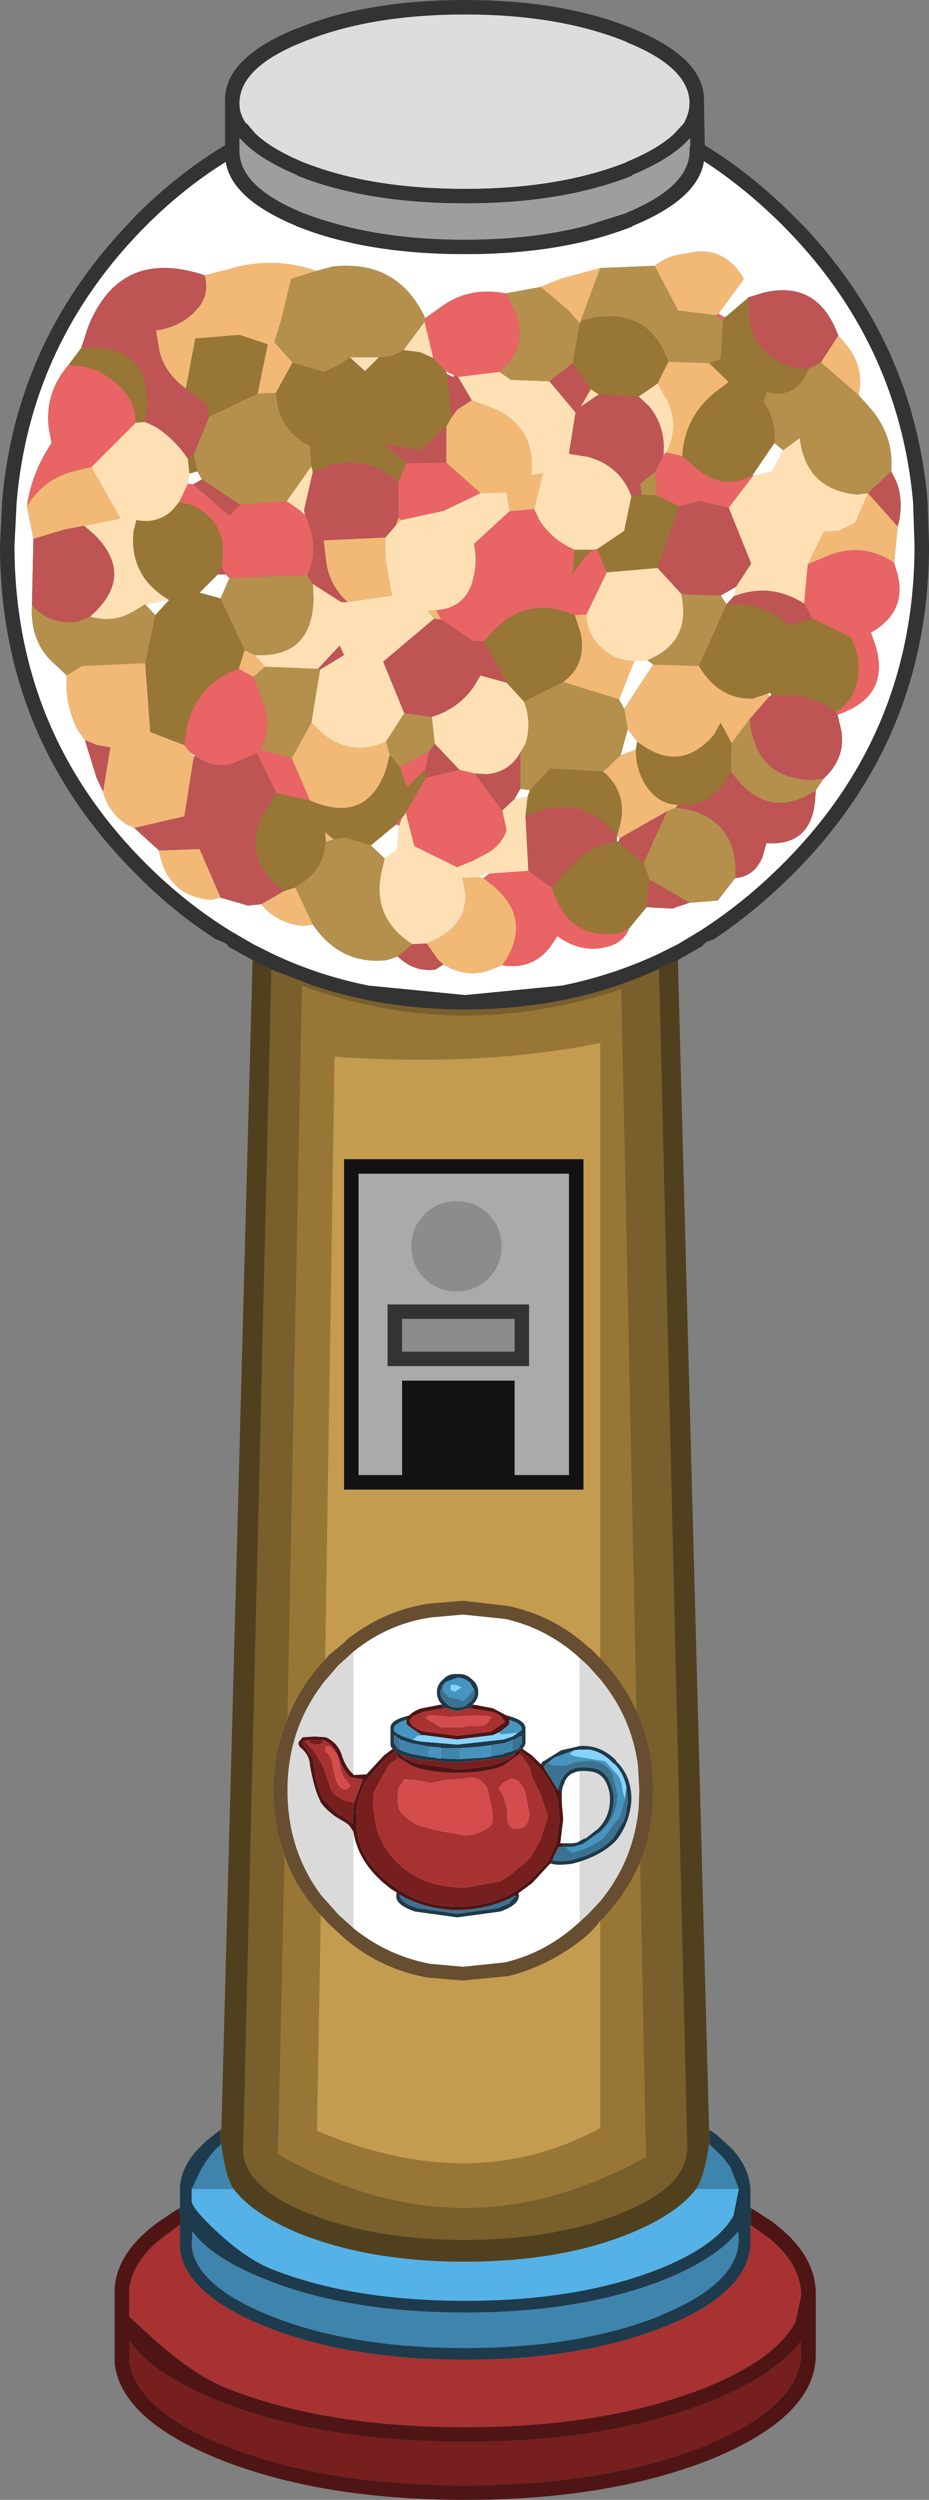 <?xml version="1.0" encoding="UTF-8" standalone="no"?>
<svg xmlns:ffdec="https://www.free-decompiler.com/flash" xmlns:xlink="http://www.w3.org/1999/xlink" ffdec:objectType="shape" height="172.1px" width="64.0px" xmlns="http://www.w3.org/2000/svg">
  <rect width="100%" height="100%" fill="#808080" stroke="none"/>
  <g transform="matrix(1.0, 0.0, 0.0, 1.0, 0.0, 172.1)">
    <path d="M43.15 -169.2 L43.2 -169.2 Q38.55 -171.1 32.05 -171.1 25.45 -171.1 20.85 -169.2 16.6 -167.5 16.5 -165.1 L16.5 -164.95 Q16.5 -164.25 16.95 -163.6 L17.0 -163.6 17.6 -162.9 Q18.7 -161.85 20.85 -160.95 25.45 -159.1 32.05 -159.1 38.55 -159.1 43.2 -160.95 L43.15 -160.95 Q45.35 -161.85 46.45 -162.9 L47.1 -163.6 Q47.5 -164.3 47.5 -165.05 L47.5 -165.1 Q47.4 -167.5 43.15 -169.2 M47.55 -162.6 L47.15 -162.2 Q45.95 -161.05 43.55 -160.05 L43.55 -160.0 Q38.75 -158.1 32.05 -158.1 25.25 -158.1 20.5 -160.0 L20.45 -160.05 Q18.1 -161.05 16.95 -162.15 L16.9 -162.2 16.5 -162.6 16.5 -161.85 16.5 -161.6 Q16.6 -159.2 20.85 -157.45 22.15 -156.95 23.7 -156.55 27.35 -155.6 32.05 -155.6 36.65 -155.6 40.35 -156.55 L43.2 -157.45 43.15 -157.45 Q47.4 -159.2 47.5 -161.6 L47.5 -161.85 47.5 -161.9 47.55 -162.05 47.55 -162.6 M17.4 -106.0 L15.7 -106.95 Q15.8 -107.1 14.85 -107.45 11.9 -109.35 9.35 -111.95 0.0 -121.3 0.0 -134.55 L0.15 -137.65 Q1.1 -148.5 8.7 -156.55 L9.35 -157.25 Q12.25 -160.15 15.5 -162.1 L15.5 -165.1 Q15.4 -168.1 20.45 -170.15 L20.5 -170.15 Q25.25 -172.1 32.05 -172.1 38.75 -172.1 43.55 -170.15 48.6 -168.1 48.5 -165.1 L48.55 -162.1 Q51.75 -160.15 54.65 -157.25 L55.35 -156.55 Q62.95 -148.5 63.9 -137.65 L63.9 -137.6 64.0 -134.55 Q64.0 -121.3 54.65 -111.95 52.05 -109.35 49.2 -107.45 L48.65 -107.25 48.35 -106.95 46.7 -106.0 45.4 -105.4 Q44.0 -104.75 42.55 -104.25 37.65 -102.6 32.05 -102.6 26.45 -102.6 21.55 -104.25 L18.7 -105.35 17.4 -106.0 M43.6 -156.55 L43.55 -156.5 Q38.75 -154.6 32.05 -154.6 25.25 -154.6 20.5 -156.5 L20.45 -156.5 20.4 -156.55 Q15.95 -158.4 15.55 -160.95 12.65 -159.15 10.05 -156.55 2.1 -148.55 1.15 -137.55 L1.0 -134.55 Q1.0 -121.7 10.05 -112.65 12.75 -109.95 15.9 -108.0 L17.45 -107.1 Q18.05 -106.8 18.75 -106.45 21.9 -104.95 25.4 -104.25 L32.05 -103.6 38.7 -104.25 Q42.2 -104.95 45.4 -106.45 L46.7 -107.1 48.2 -108.0 Q51.25 -109.95 53.95 -112.65 63.0 -121.7 63.0 -134.55 L62.9 -137.55 Q61.9 -148.55 53.95 -156.55 51.35 -159.15 48.5 -161.0 48.1 -158.4 43.6 -156.55 M27.7 -81.3 L27.7 -79.05 35.45 -79.05 35.45 -81.3 27.7 -81.3 M26.7 -78.05 L26.7 -82.3 36.45 -82.3 36.45 -78.05 26.7 -78.05" fill="#333333" fill-rule="evenodd" stroke="none"/>
    <path d="M43.15 -169.2 Q47.4 -167.5 47.5 -165.1 L47.5 -165.05 Q47.5 -164.3 47.1 -163.6 L46.45 -162.9 Q45.35 -161.85 43.15 -160.95 L43.2 -160.95 Q38.55 -159.1 32.05 -159.1 25.45 -159.1 20.85 -160.95 18.7 -161.85 17.6 -162.9 L17.0 -163.6 16.95 -163.6 Q16.5 -164.25 16.5 -164.95 L16.5 -165.1 Q16.6 -167.5 20.85 -169.2 25.45 -171.1 32.05 -171.1 38.55 -171.1 43.2 -169.2 L43.15 -169.2" fill="#dddddd" fill-rule="evenodd" stroke="none"/>
    <path d="M47.55 -162.6 L47.55 -162.05 47.5 -161.9 47.5 -161.85 47.5 -161.6 Q47.4 -159.2 43.15 -157.45 L43.2 -157.45 40.35 -156.55 Q36.65 -155.6 32.05 -155.6 27.35 -155.6 23.7 -156.55 22.15 -156.95 20.85 -157.45 16.6 -159.2 16.5 -161.6 L16.5 -161.85 16.5 -162.6 16.9 -162.2 16.95 -162.15 Q18.1 -161.05 20.45 -160.05 L20.5 -160.0 Q25.25 -158.1 32.05 -158.1 38.75 -158.1 43.55 -160.0 L43.55 -160.05 Q45.95 -161.05 47.15 -162.2 L47.55 -162.6" fill="#9e9e9e" fill-rule="evenodd" stroke="none"/>
    <path d="M43.6 -156.55 Q48.1 -158.4 48.5 -161.0 51.35 -159.15 53.95 -156.55 61.9 -148.55 62.9 -137.55 L63.0 -134.55 Q63.0 -121.7 53.95 -112.65 51.25 -109.95 48.2 -108.0 L46.7 -107.1 45.4 -106.45 Q42.2 -104.95 38.7 -104.25 L32.05 -103.6 25.4 -104.25 Q21.9 -104.95 18.75 -106.45 18.05 -106.8 17.45 -107.1 L15.9 -108.0 Q12.75 -109.95 10.05 -112.65 1.0 -121.7 1.0 -134.55 L1.15 -137.55 Q2.1 -148.55 10.05 -156.55 12.65 -159.15 15.55 -160.95 15.95 -158.4 20.4 -156.55 L20.45 -156.5 20.5 -156.5 Q25.25 -154.6 32.05 -154.6 38.75 -154.6 43.55 -156.5 L43.6 -156.55 M45.1 -153.8 L41.35 -153.65 38.6 -152.9 37.25 -152.35 34.85 -151.9 Q32.3 -152.4 30.35 -150.95 L29.3 -150.2 Q27.4 -154.25 22.9 -153.75 L21.8 -153.45 Q18.75 -154.5 15.7 -153.55 L14.1 -153.15 Q8.25 -155.1 6.05 -149.55 L5.6 -148.15 4.7 -146.95 Q3.1 -145.1 3.35 -142.7 L3.55 -141.6 Q2.2 -139.6 1.85 -137.25 L2.3 -135.0 2.2 -130.45 Q2.05 -127.85 3.8 -126.35 L4.6 -125.6 Q4.45 -123.6 5.35 -121.85 L5.85 -121.15 6.65 -118.55 7.1 -117.6 Q7.45 -116.2 8.7 -115.35 L9.25 -115.1 10.95 -113.55 Q11.5 -110.4 14.55 -110.15 L15.2 -110.3 17.1 -109.75 17.5 -109.8 18.0 -109.85 Q18.35 -109.4 18.8 -109.1 19.65 -108.5 20.85 -108.35 L21.55 -108.45 Q23.45 -105.65 26.65 -106.0 L27.4 -106.25 Q28.55 -105.15 30.0 -105.35 L30.55 -105.7 Q32.2 -104.7 33.85 -105.35 L34.6 -105.65 Q36.65 -105.3 37.9 -106.9 L38.4 -107.65 Q40.2 -106.35 42.1 -107.0 43.05 -107.35 43.35 -108.2 L44.55 -109.65 45.3 -109.6 46.35 -109.55 46.6 -109.65 47.5 -109.95 49.45 -110.1 50.65 -111.65 Q52.0 -111.75 52.55 -113.15 L52.8 -114.05 Q55.85 -113.85 56.15 -116.95 L56.2 -117.7 56.75 -118.5 Q58.3 -119.95 57.95 -121.85 L57.7 -122.9 Q61.4 -124.15 60.3 -127.7 L60.0 -128.55 Q62.55 -130.0 61.8 -132.7 L61.6 -133.35 61.85 -135.85 Q62.3 -137.55 61.75 -138.95 L61.4 -139.65 Q61.6 -142.05 60.0 -143.95 L59.15 -144.9 Q59.55 -146.75 58.4 -148.25 L57.75 -149.0 Q56.35 -152.85 52.6 -151.95 L51.6 -151.65 49.95 -150.25 49.5 -150.5 51.25 -152.9 Q49.85 -155.3 47.3 -154.65 46.05 -154.55 45.1 -153.8 M46.9 -150.7 L46.7 -150.75 46.65 -150.85 46.9 -150.7 M31.3 -146.25 L31.2 -146.15 30.8 -146.35 30.7 -146.55 31.3 -146.25 M30.7 -137.0 L30.65 -136.95 30.65 -137.0 30.7 -137.0 M20.95 -137.0 L21.0 -136.65 20.75 -136.9 20.95 -137.0 M35.85 -117.8 L36.5 -117.7 36.35 -117.25 35.45 -117.1 35.85 -117.8 M41.55 -119.0 L41.7 -119.1 41.6 -118.95 41.55 -119.0 M42.75 -120.1 L43.25 -121.9 43.9 -121.05 43.8 -120.5 42.75 -120.1 M43.0 -123.3 L42.65 -123.95 43.7 -126.6 44.6 -126.65 45.0 -126.35 43.0 -123.3 M10.0 -130.5 L11.65 -130.8 10.7 -129.75 10.0 -130.5 M12.95 -138.8 L13.05 -139.5 13.6 -139.65 13.9 -139.1 13.3 -138.75 12.95 -138.8 M15.0 -132.55 L15.55 -132.55 15.8 -132.3 15.2 -130.9 13.75 -131.3 15.0 -132.55 M13.05 -120.35 L13.45 -120.05 13.35 -120.0 13.05 -120.35 M25.55 -113.9 L27.3 -115.35 27.5 -115.25 27.35 -113.6 26.5 -113.0 25.55 -113.9 M33.05 -111.7 L33.55 -112.1 33.7 -111.95 33.3 -111.65 33.05 -111.7 M42.5 -114.2 L42.5 -114.5 42.7 -114.4 42.6 -114.15 42.5 -114.2 M53.35 -141.6 L53.95 -141.1 53.2 -139.65 51.95 -139.35 51.85 -139.35 51.85 -139.4 53.35 -141.6 M50.7 -131.7 L50.55 -131.05 50.05 -130.5 49.65 -131.1 50.7 -131.7 M53.0 -124.15 L52.9 -124.35 53.05 -124.4 53.15 -124.25 53.0 -124.15 M39.95 -39.8 Q37.7 -37.7 34.8 -37.0 L31.9 -36.7 29.65 -36.9 Q26.7 -37.45 24.35 -39.35 L24.35 -58.4 Q26.7 -60.3 29.65 -60.75 L31.9 -60.95 34.8 -60.65 Q37.7 -60.0 39.95 -57.95 L39.95 -39.8" fill="#ffffff" fill-rule="evenodd" stroke="none"/>
    <path d="M33.65 -88.5 Q32.75 -89.4 31.45 -89.4 30.15 -89.4 29.25 -88.5 28.35 -87.6 28.35 -86.3 28.35 -85.0 29.25 -84.1 30.15 -83.2 31.45 -83.2 32.75 -83.2 33.65 -84.1 34.55 -85.0 34.55 -86.3 34.55 -87.6 33.65 -88.5 M26.7 -78.05 L36.45 -78.05 36.45 -82.3 26.7 -82.3 26.7 -78.05 M27.7 -77.05 L27.7 -70.55 24.7 -70.55 24.7 -91.3 39.2 -91.3 39.2 -70.55 35.45 -70.55 35.45 -77.05 27.7 -77.05" fill="#aaaaaa" fill-rule="evenodd" stroke="none"/>
    <path d="M33.65 -88.5 Q34.55 -87.6 34.55 -86.3 34.55 -85.0 33.65 -84.1 32.75 -83.2 31.45 -83.2 30.15 -83.2 29.25 -84.1 28.35 -85.0 28.35 -86.3 28.35 -87.6 29.25 -88.5 30.15 -89.4 31.45 -89.4 32.75 -89.4 33.65 -88.5 M27.7 -81.3 L35.45 -81.3 35.45 -79.05 27.7 -79.05 27.7 -81.3" fill="#8c8c8c" fill-rule="evenodd" stroke="none"/>
    <path d="M39.95 -57.95 L40.5 -57.45 41.35 -56.5 Q43.5 -53.9 43.95 -50.6 L44.05 -48.85 44.0 -47.6 Q43.65 -44.0 41.35 -41.2 L40.5 -40.3 39.95 -39.8 39.95 -57.95 M24.35 -39.35 L23.3 -40.3 22.1 -41.65 Q19.8 -44.75 19.8 -48.85 19.8 -53.1 22.35 -56.35 L23.3 -57.45 24.35 -58.4 24.35 -39.35" fill="#dadada" fill-rule="evenodd" stroke="none"/>
    <path d="M40.2 -92.3 L40.2 -69.55 23.7 -69.55 23.7 -92.3 40.2 -92.3 M27.7 -77.05 L35.45 -77.05 35.45 -70.55 39.2 -70.55 39.2 -91.3 24.7 -91.3 24.7 -70.55 27.7 -70.55 27.7 -77.05" fill="#121212" fill-rule="evenodd" stroke="none"/>
    <path d="M24.1 -147.5 L26.1 -147.5 25.15 -146.55 24.1 -147.5 M27.8 -148.0 L29.25 -149.95 29.85 -147.45 28.95 -147.85 27.8 -148.0 M37.85 -145.85 L39.65 -143.7 39.2 -140.9 39.2 -140.85 39.25 -140.85 40.5 -140.65 Q42.7 -140.05 43.5 -137.95 L43.0 -135.55 41.15 -134.3 40.85 -134.25 39.6 -134.25 Q38.05 -134.9 37.15 -136.3 L36.8 -137.05 37.4 -139.5 36.6 -139.4 Q36.95 -142.55 34.2 -143.9 L32.5 -144.55 31.55 -146.15 34.4 -146.5 35.2 -145.95 37.85 -145.85 M33.1 -138.15 L34.9 -138.2 35.1 -136.9 32.65 -134.65 Q32.95 -133.35 32.5 -131.9 31.9 -130.2 30.05 -130.1 L29.45 -130.05 29.9 -129.5 26.4 -126.55 27.85 -123.0 26.6 -121.05 Q24.35 -120.0 22.35 -121.5 L21.45 -122.35 22.05 -126.0 23.7 -127.0 23.4 -127.65 21.9 -126.05 18.25 -126.2 17.55 -127.0 Q21.55 -126.8 21.6 -130.95 L21.55 -131.9 23.5 -130.65 23.95 -130.65 27.0 -131.1 26.6 -133.35 Q26.5 -134.25 26.55 -135.1 L27.25 -135.9 27.65 -136.3 30.65 -136.95 30.7 -137.0 33.1 -138.15 M21.55 -139.6 L20.95 -137.0 20.75 -136.9 19.75 -137.6 21.45 -140.0 21.55 -139.6 M29.75 -122.75 Q31.7 -123.35 32.75 -125.0 L33.1 -125.6 34.9 -125.1 36.1 -123.8 Q36.65 -122.35 36.2 -120.9 L35.85 -120.3 Q35.1 -118.95 33.55 -118.8 L32.7 -118.85 31.65 -119.1 29.95 -120.9 29.75 -122.75 M40.4 -129.8 L41.8 -132.7 45.3 -133.0 46.95 -131.2 47.05 -130.45 Q47.3 -127.75 44.6 -126.65 L43.7 -126.6 Q42.35 -126.6 41.4 -127.55 40.4 -128.5 40.4 -129.8 M12.95 -140.5 L13.05 -139.5 12.95 -138.8 12.35 -137.55 11.9 -137.0 Q10.85 -136.0 9.4 -136.3 L9.2 -135.5 Q8.9 -132.4 11.65 -130.8 L10.0 -130.5 9.35 -130.1 Q7.85 -129.15 6.2 -129.65 9.35 -132.4 6.55 -135.25 L5.8 -135.9 8.3 -136.4 6.3 -139.95 9.35 -143.0 10.0 -143.05 10.75 -142.7 Q12.1 -141.8 12.95 -140.5 M27.65 -115.7 L27.95 -116.15 28.55 -113.85 Q30.05 -113.1 31.5 -112.4 L32.6 -112.85 33.35 -113.25 Q34.5 -113.8 34.9 -114.95 L34.6 -116.3 35.45 -117.1 36.35 -117.25 36.2 -115.95 36.4 -112.15 33.7 -111.95 33.55 -112.1 33.05 -111.7 31.85 -111.65 Q32.7 -108.8 30.05 -107.45 L29.4 -107.15 28.4 -107.1 Q25.55 -108.95 26.3 -112.15 L26.5 -113.0 27.35 -113.6 27.5 -115.25 27.65 -115.7 M38.0 -111.0 L38.05 -110.95 38.05 -110.9 38.0 -111.0 M53.95 -141.1 L55.1 -141.95 Q55.5 -138.4 59.05 -138.05 L59.8 -138.15 58.9 -136.1 57.75 -135.55 56.75 -135.5 55.65 -133.25 55.4 -130.55 Q55.0 -130.8 54.55 -131.0 52.65 -131.85 50.55 -131.05 L50.7 -131.7 51.75 -133.3 50.2 -137.15 51.85 -139.3 51.95 -139.35 53.2 -139.65 53.95 -141.1 M45.9 -140.95 L45.7 -140.75 Q45.9 -142.7 44.7 -144.15 L44.0 -144.8 45.3 -145.7 45.85 -144.75 Q46.9 -142.85 45.9 -140.95 M41.25 -144.95 L40.0 -144.1 40.7 -145.3 41.25 -144.95 M55.95 -129.5 L55.95 -129.55 56.0 -129.5 55.95 -129.5" fill="#ffe0b5" fill-rule="evenodd" stroke="none"/>
    <path d="M40.0 -150.0 L40.95 -150.25 Q44.75 -150.85 46.05 -147.2 L45.3 -145.7 44.0 -144.8 41.25 -144.95 40.7 -145.3 39.45 -147.1 39.95 -149.85 40.0 -150.0 M48.85 -147.1 L49.65 -147.4 49.8 -150.05 49.95 -150.25 51.6 -151.65 Q51.25 -147.8 54.8 -146.75 L55.7 -146.7 Q55.05 -144.9 53.3 -145.0 L52.85 -145.15 52.6 -144.45 Q53.5 -143.15 53.35 -141.6 L51.85 -139.4 Q49.75 -138.25 47.95 -139.9 L47.0 -140.7 Q47.15 -143.35 49.2 -145.05 L50.2 -145.8 48.85 -147.1 M44.55 -109.65 L43.35 -108.2 42.65 -107.85 Q39.15 -107.35 38.05 -110.9 L38.05 -110.95 38.75 -111.9 40.15 -113.25 Q41.2 -113.95 42.5 -114.2 L42.6 -114.15 44.35 -112.7 44.75 -111.55 44.55 -109.65 M4.7 -146.95 L5.6 -148.15 Q10.25 -148.55 10.15 -144.1 L10.0 -143.05 9.35 -143.0 Q9.35 -144.6 7.95 -145.75 6.6 -146.95 4.7 -146.95 M12.8 -145.35 L13.45 -148.8 16.5 -149.05 18.45 -148.4 17.75 -145.0 14.4 -143.4 14.2 -144.3 12.8 -145.35 M19.0 -145.05 L20.15 -147.15 22.3 -146.5 23.4 -147.0 24.1 -147.5 25.15 -146.55 26.1 -147.5 27.0 -147.6 27.8 -148.0 28.95 -147.85 29.85 -147.45 30.7 -146.55 30.8 -146.35 31.1 -143.35 30.75 -142.75 28.95 -141.1 26.4 -141.55 28.0 -140.2 27.45 -138.9 Q25.5 -140.7 22.8 -140.1 L21.55 -139.6 21.45 -140.0 21.35 -141.4 Q19.6 -142.25 19.15 -144.05 L19.0 -145.05 M39.6 -134.25 L40.85 -134.25 40.25 -133.7 39.45 -132.6 39.6 -134.25 M41.15 -134.3 L43.0 -135.55 43.5 -137.95 44.2 -138.05 45.25 -138.0 46.8 -137.25 45.3 -133.0 41.8 -132.7 41.15 -134.3 M34.9 -125.1 L33.35 -127.95 33.95 -128.65 Q36.35 -131.15 39.6 -129.75 L40.0 -128.55 Q40.45 -126.35 38.8 -125.15 L36.1 -123.8 34.9 -125.1 M36.5 -117.7 L37.9 -119.2 41.55 -119.0 41.6 -118.95 Q43.2 -117.55 42.75 -115.4 L42.5 -114.5 Q40.4 -117.3 37.05 -116.25 L36.2 -115.95 36.35 -117.25 36.5 -117.7 M13.05 -139.5 L12.95 -140.5 13.35 -140.8 13.6 -139.65 13.05 -139.5 M11.65 -130.8 Q8.9 -132.4 9.2 -135.5 L9.4 -136.3 Q10.85 -136.0 11.9 -137.0 L12.35 -137.55 13.15 -137.35 Q15.85 -136.15 15.25 -133.1 L15.0 -132.55 13.75 -131.3 15.2 -130.9 16.85 -127.35 16.45 -126.05 Q13.65 -125.05 12.9 -122.15 L12.7 -120.8 10.35 -121.7 10.0 -126.45 10.7 -129.75 11.65 -130.8 M19.05 -117.5 L21.35 -117.0 Q25.25 -115.3 26.6 -119.15 L26.85 -120.15 27.55 -119.3 28.05 -117.9 29.3 -119.15 29.35 -118.55 27.95 -116.15 27.65 -115.7 27.65 -115.85 27.3 -115.35 25.55 -113.9 23.75 -114.45 23.0 -114.3 22.4 -114.8 22.45 -114.15 22.3 -113.25 Q21.95 -112.15 21.0 -111.45 L20.35 -111.0 19.55 -110.75 18.85 -111.35 Q17.95 -112.25 17.7 -113.25 17.3 -114.8 18.5 -116.65 L19.05 -117.5 M46.7 -116.7 Q45.5 -116.7 44.65 -117.8 43.8 -118.95 43.8 -120.5 L43.9 -121.05 Q46.85 -118.75 49.2 -121.55 L49.65 -122.35 50.4 -120.95 50.35 -119.0 Q49.45 -117.1 47.7 -116.7 L46.7 -116.7 M51.95 -139.35 L51.85 -139.3 51.85 -139.35 51.95 -139.35 M50.05 -130.5 L50.95 -130.5 Q53.0 -130.35 54.3 -129.05 L55.95 -129.5 56.0 -129.5 58.6 -128.25 Q59.3 -127.0 59.1 -125.45 58.9 -123.85 57.55 -123.1 56.0 -124.25 54.2 -124.25 L53.15 -124.25 53.05 -124.4 52.9 -124.35 51.85 -124.0 Q49.5 -123.95 48.15 -126.25 L50.05 -130.5 M19.8 -53.75 L20.8 -104.25 Q31.6 -100.25 42.8 -104.0 L43.85 -54.3 Q42.95 -56.25 41.35 -57.95 L41.35 -100.3 Q33.35 -98.65 23.05 -99.35 L22.4 -57.85 Q20.65 -56.0 19.8 -53.75 M44.1 -43.9 L44.5 -23.6 Q42.05 -22.25 39.6 -21.4 32.0 -18.8 24.4 -21.4 21.75 -22.3 19.15 -23.8 L19.6 -44.4 Q20.35 -42.15 22.1 -40.25 L21.95 -31.75 21.85 -26.4 21.85 -25.4 Q32.65 -20.85 41.35 -25.6 L41.35 -31.75 41.35 -39.85 Q43.15 -41.7 44.1 -43.9" fill="#987635" fill-rule="evenodd" stroke="none"/>
    <path d="M41.35 -153.65 L40.0 -150.0 39.95 -149.85 39.15 -150.75 37.25 -152.35 38.6 -152.9 41.35 -153.65 M46.05 -147.2 L48.85 -147.1 50.2 -145.8 49.2 -145.05 Q47.15 -143.35 47.0 -140.7 L45.9 -140.95 Q46.9 -142.85 45.85 -144.75 L45.3 -145.7 46.05 -147.2 M49.3 -150.4 L46.9 -150.7 46.65 -150.85 45.1 -153.8 Q46.05 -154.55 47.3 -154.65 49.85 -155.3 51.25 -152.9 L49.5 -150.5 49.3 -150.4 M57.75 -149.0 L58.4 -148.25 Q59.55 -146.75 59.15 -144.9 L56.55 -147.15 57.75 -149.0 M61.85 -135.85 L61.6 -133.35 Q59.5 -134.8 57.05 -133.85 L55.65 -133.25 56.75 -135.5 57.75 -135.55 58.9 -136.1 59.8 -138.15 61.85 -135.85 M34.6 -105.65 L33.85 -105.35 Q32.2 -104.7 30.55 -105.7 L30.2 -106.0 29.4 -107.15 30.05 -107.45 Q32.7 -108.8 31.85 -111.65 L33.05 -111.7 33.3 -111.65 34.05 -111.05 Q36.75 -108.7 34.6 -105.65 M21.55 -108.45 L20.85 -108.35 Q19.65 -108.5 18.8 -109.1 18.35 -109.4 18.0 -109.85 L19.55 -110.75 20.35 -111.0 21.55 -108.45 M15.2 -110.3 L14.55 -110.15 Q11.5 -110.4 10.95 -113.55 L13.75 -113.65 15.2 -110.3 M9.25 -115.1 L8.7 -115.35 Q7.45 -116.2 7.1 -117.6 L7.6 -120.65 6.7 -120.8 5.85 -121.15 5.35 -121.85 Q4.45 -123.6 4.6 -125.6 L5.65 -126.25 10.0 -126.45 10.35 -121.7 12.7 -120.8 13.05 -120.35 13.35 -120.0 12.7 -115.9 9.25 -115.1 M2.3 -135.0 L1.85 -137.25 Q3.05 -139.2 5.25 -139.7 L6.3 -139.95 8.3 -136.4 5.8 -135.9 4.45 -135.65 2.3 -135.0 M14.1 -153.15 L15.7 -153.55 Q18.75 -154.5 21.8 -153.45 L20.05 -152.9 19.35 -150.0 18.9 -148.55 20.15 -147.15 19.0 -145.05 17.75 -145.0 18.45 -148.4 16.5 -149.05 13.45 -148.8 12.8 -145.35 Q11.25 -146.5 10.95 -148.1 L10.75 -149.35 Q12.55 -149.6 13.65 -150.9 14.45 -151.85 14.1 -153.15 M32.5 -144.55 L34.2 -143.9 Q36.95 -142.55 36.6 -139.4 L37.4 -139.5 36.8 -137.05 35.1 -136.9 34.9 -138.2 33.1 -138.15 30.75 -140.25 30.75 -142.75 31.1 -143.35 31.5 -143.9 32.5 -144.55 M39.25 -140.85 L39.2 -140.85 39.2 -140.9 39.25 -140.85 M27.65 -136.3 L27.25 -135.9 27.45 -136.45 27.65 -136.3 M26.55 -135.1 Q26.5 -134.25 26.6 -133.35 L27.0 -131.1 23.95 -130.65 Q22.65 -131.8 22.45 -133.6 L22.3 -134.9 26.55 -135.1 M17.55 -127.0 L18.25 -126.2 17.45 -125.5 16.45 -126.05 16.85 -127.35 17.55 -127.0 M21.45 -122.35 L22.35 -121.5 Q24.35 -120.0 26.6 -121.05 L26.85 -120.15 26.6 -119.15 Q25.25 -115.3 21.35 -117.0 L20.1 -119.9 21.45 -122.35 M29.9 -129.5 L29.45 -130.05 30.05 -130.1 30.4 -129.45 29.9 -129.5 M39.6 -129.75 L40.4 -129.8 Q40.4 -128.5 41.4 -127.55 42.35 -126.6 43.7 -126.6 L42.65 -123.95 38.8 -125.15 Q40.45 -126.35 40.0 -128.55 L39.6 -129.75 M41.7 -119.1 L42.75 -120.1 43.8 -120.5 Q43.8 -118.95 44.65 -117.8 45.5 -116.7 46.7 -116.7 L46.55 -116.5 45.95 -116.25 42.7 -114.4 42.5 -114.5 42.75 -115.4 Q43.2 -117.55 41.6 -118.95 L41.7 -119.1 M43.25 -121.9 L43.0 -123.3 45.0 -126.35 48.15 -126.25 Q49.5 -123.95 51.85 -124.0 L52.9 -124.35 53.0 -124.15 51.65 -122.6 50.4 -120.95 49.65 -122.35 49.2 -121.55 Q46.85 -118.75 43.9 -121.05 L43.25 -121.9 M22.45 -114.15 L22.4 -114.8 23.0 -114.3 22.45 -114.15" fill="#f2b976" fill-rule="evenodd" stroke="none"/>
    <path d="M41.35 -153.65 L45.1 -153.8 46.65 -150.85 46.7 -150.75 46.9 -150.7 49.3 -150.4 49.8 -150.05 49.65 -147.4 48.85 -147.1 46.05 -147.2 Q44.75 -150.85 40.95 -150.25 L40.0 -150.0 41.35 -153.65 M59.15 -144.9 L60.0 -143.95 Q61.6 -142.05 61.4 -139.65 L59.8 -138.15 59.05 -138.05 Q55.5 -138.4 55.1 -141.95 L53.95 -141.1 53.35 -141.6 Q53.5 -143.15 52.6 -144.45 L52.85 -145.15 53.3 -145.0 Q55.05 -144.9 55.7 -146.7 L56.55 -147.15 59.15 -144.9 M56.75 -118.5 L56.2 -117.7 Q53.2 -115.7 50.9 -118.3 L50.35 -119.0 50.4 -120.95 51.65 -122.6 Q52.0 -118.55 55.85 -118.4 L56.75 -118.5 M50.65 -111.65 L49.45 -110.1 47.5 -109.95 44.75 -111.55 44.35 -112.7 45.95 -116.25 46.55 -116.5 47.5 -116.35 Q50.9 -115.4 50.65 -111.65 M27.4 -106.25 L26.65 -106.0 Q23.45 -105.65 21.55 -108.45 L20.35 -111.0 21.0 -111.45 Q21.95 -112.15 22.3 -113.25 L22.45 -114.15 23.0 -114.3 23.75 -114.45 25.55 -113.9 26.5 -113.0 26.3 -112.15 Q25.55 -108.95 28.4 -107.1 L27.4 -106.25 M4.6 -125.6 L3.8 -126.35 Q2.05 -127.85 2.2 -130.45 3.4 -129.05 5.35 -129.3 L6.2 -129.65 Q7.85 -129.15 9.35 -130.1 L10.0 -130.5 10.7 -129.75 10.0 -126.45 5.65 -126.25 4.6 -125.6 M21.8 -153.45 L22.9 -153.75 Q27.4 -154.25 29.3 -150.2 L29.25 -149.95 27.8 -148.0 27.0 -147.6 26.1 -147.5 24.1 -147.5 23.4 -147.0 22.3 -146.5 20.15 -147.15 18.9 -148.55 19.35 -150.0 20.05 -152.9 21.8 -153.45 M34.85 -151.9 L37.25 -152.35 39.15 -150.75 39.95 -149.85 39.45 -147.1 37.85 -145.85 35.2 -145.95 34.4 -146.5 Q36.7 -148.45 35.25 -151.15 L34.85 -151.9 M17.75 -145.0 L19.0 -145.05 19.15 -144.05 Q19.6 -142.25 21.35 -141.4 L21.45 -140.0 19.75 -137.6 16.55 -137.35 13.9 -139.1 13.6 -139.65 13.35 -140.8 14.4 -143.4 17.75 -145.0 M21.55 -131.9 L21.6 -130.95 Q21.55 -126.8 17.55 -127.0 L16.85 -127.35 15.2 -130.9 15.8 -132.3 21.15 -132.5 21.55 -131.9 M18.25 -126.2 L21.9 -126.05 22.05 -126.0 21.45 -122.35 20.1 -119.9 17.95 -120.5 Q18.7 -121.9 18.25 -123.45 L17.45 -125.5 18.25 -126.2 M26.6 -121.05 L27.85 -123.0 29.75 -122.75 29.95 -120.9 29.55 -120.35 27.55 -119.3 26.85 -120.15 26.6 -121.05 M36.1 -123.8 L38.8 -125.15 42.65 -123.95 43.0 -123.3 43.25 -121.9 42.75 -120.1 41.7 -119.1 41.55 -119.0 37.9 -119.2 36.5 -117.7 35.85 -117.8 35.85 -120.3 36.2 -120.9 Q36.65 -122.35 36.1 -123.8 M45.15 -139.65 L45.25 -138.0 44.2 -138.05 44.1 -138.8 45.15 -139.65 M46.95 -131.2 L49.65 -131.1 50.05 -130.5 48.15 -126.25 45.0 -126.35 44.6 -126.65 Q47.3 -127.75 47.05 -130.45 L46.95 -131.2" fill="#b4904c" fill-rule="evenodd" stroke="none"/>
    <path d="M49.8 -150.05 L49.3 -150.4 49.5 -150.5 49.95 -150.25 49.8 -150.05 M61.6 -133.35 L61.8 -132.7 Q62.55 -130.0 60.0 -128.55 L60.3 -127.7 Q61.4 -124.15 57.7 -122.9 L57.55 -123.1 Q58.9 -123.85 59.1 -125.45 59.3 -127.0 58.6 -128.25 L56.0 -129.5 55.95 -129.55 55.4 -130.55 55.65 -133.25 57.05 -133.85 Q59.5 -134.8 61.6 -133.35 M43.35 -108.2 Q43.05 -107.35 42.1 -107.0 40.2 -106.35 38.4 -107.65 L37.9 -106.9 Q36.65 -105.3 34.6 -105.65 36.75 -108.7 34.05 -111.05 L33.3 -111.65 33.7 -111.95 36.4 -112.15 38.0 -111.0 38.05 -110.9 Q39.15 -107.35 42.65 -107.85 L43.35 -108.2 M1.85 -137.25 Q2.2 -139.6 3.55 -141.6 L3.35 -142.7 Q3.1 -145.1 4.7 -146.95 6.6 -146.95 7.95 -145.75 9.35 -144.6 9.35 -143.0 L6.3 -139.95 5.25 -139.7 Q3.05 -139.2 1.85 -137.25 M29.3 -150.2 L30.35 -150.95 Q32.3 -152.4 34.85 -151.9 L35.25 -151.15 Q36.7 -148.45 34.4 -146.5 L31.55 -146.15 31.3 -146.25 30.7 -146.55 29.85 -147.45 29.25 -149.95 29.3 -150.2 M36.8 -137.05 L37.15 -136.3 Q38.05 -134.9 39.6 -134.25 L39.45 -132.6 40.25 -133.7 40.85 -134.25 41.15 -134.3 41.8 -132.7 40.4 -129.8 39.6 -129.75 Q36.35 -131.15 33.95 -128.65 L33.35 -127.95 32.55 -128.0 30.4 -129.45 30.05 -130.1 Q31.9 -130.2 32.5 -131.9 32.95 -133.35 32.65 -134.65 L35.1 -136.9 36.8 -137.05 M30.75 -140.25 L33.1 -138.15 30.7 -137.0 30.65 -137.0 30.65 -136.95 27.65 -136.3 27.45 -136.45 27.45 -138.9 28.0 -140.2 30.75 -140.25 M21.0 -136.65 Q21.85 -135.0 21.45 -133.2 L21.15 -132.5 15.8 -132.3 15.55 -132.55 15.25 -133.1 Q15.85 -136.15 13.15 -137.35 L12.35 -137.55 12.95 -138.8 13.3 -138.75 15.8 -136.6 16.55 -137.35 19.75 -137.6 20.75 -136.9 21.0 -136.65 M16.45 -126.05 L17.45 -125.5 18.25 -123.45 Q18.7 -121.9 17.95 -120.5 L20.1 -119.9 21.35 -117.0 19.05 -117.5 17.7 -120.25 16.4 -119.7 Q15.0 -119.0 13.45 -120.05 L13.05 -120.35 12.7 -120.8 12.9 -122.15 Q13.65 -125.05 16.45 -126.05 M27.3 -115.35 L27.65 -115.85 27.65 -115.7 27.5 -115.25 27.3 -115.35 M27.95 -116.15 L29.35 -118.55 31.65 -119.1 32.7 -118.85 34.6 -116.3 34.9 -114.95 Q34.5 -113.8 33.35 -113.25 L32.6 -112.85 31.5 -112.4 Q30.05 -113.1 28.55 -113.85 L27.95 -116.15 M29.3 -119.15 L28.05 -117.9 27.55 -119.3 29.55 -120.35 29.3 -119.15 M51.85 -139.35 L51.85 -139.3 50.2 -137.15 48.25 -137.6 46.8 -137.25 45.25 -138.0 45.15 -139.65 45.7 -140.75 45.9 -140.95 47.0 -140.7 47.95 -139.9 Q49.75 -138.25 51.85 -139.4 L51.85 -139.35" fill="#e96464" fill-rule="evenodd" stroke="none"/>
    <path d="M51.6 -151.65 L52.6 -151.95 Q56.35 -152.85 57.75 -149.0 L56.55 -147.15 55.7 -146.7 54.8 -146.75 Q51.25 -147.8 51.6 -151.65 M61.4 -139.65 L61.75 -138.95 Q62.3 -137.55 61.85 -135.85 L59.8 -138.15 61.4 -139.65 M57.7 -122.9 L57.95 -121.85 Q58.3 -119.95 56.75 -118.5 L55.85 -118.4 Q52.0 -118.55 51.65 -122.6 L53.0 -124.15 53.15 -124.25 54.2 -124.25 Q56.0 -124.25 57.55 -123.1 L57.7 -122.9 M56.2 -117.7 L56.15 -116.95 Q55.85 -113.85 52.8 -114.05 L52.55 -113.15 Q52.0 -111.75 50.65 -111.65 50.9 -115.4 47.5 -116.35 L46.55 -116.5 46.7 -116.7 47.7 -116.7 Q49.45 -117.1 50.35 -119.0 L50.9 -118.3 Q53.2 -115.7 56.2 -117.7 M47.5 -109.95 L46.6 -109.65 46.35 -109.55 45.3 -109.6 44.55 -109.65 44.75 -111.55 47.5 -109.95 M30.55 -105.7 L30.0 -105.35 Q28.55 -105.15 27.4 -106.25 L28.4 -107.1 29.4 -107.15 30.2 -106.0 30.55 -105.7 M18.0 -109.85 L17.5 -109.8 17.1 -109.75 15.2 -110.3 13.75 -113.65 10.95 -113.55 9.25 -115.1 12.7 -115.9 13.35 -120.0 13.45 -120.05 Q15.0 -119.0 16.4 -119.7 L17.7 -120.25 19.05 -117.5 18.5 -116.65 Q17.3 -114.8 17.7 -113.25 17.95 -112.25 18.85 -111.35 L19.55 -110.75 18.0 -109.85 M7.1 -117.6 L6.65 -118.55 5.85 -121.15 6.7 -120.8 7.6 -120.65 7.1 -117.6 M2.2 -130.45 L2.3 -135.0 4.45 -135.65 5.8 -135.9 6.55 -135.25 Q9.35 -132.4 6.2 -129.65 L5.35 -129.3 Q3.4 -129.05 2.2 -130.45 M5.6 -148.15 L6.05 -149.55 Q8.25 -155.1 14.1 -153.15 14.45 -151.85 13.65 -150.9 12.55 -149.6 10.75 -149.35 L10.95 -148.1 Q11.25 -146.5 12.8 -145.35 L14.2 -144.3 14.4 -143.4 13.35 -140.8 12.95 -140.5 Q12.1 -141.8 10.75 -142.7 L10.0 -143.05 10.15 -144.1 Q10.25 -148.55 5.6 -148.15 M37.85 -145.85 L39.45 -147.1 40.7 -145.3 40.0 -144.1 41.25 -144.95 44.0 -144.8 44.7 -144.15 Q45.9 -142.7 45.7 -140.75 L45.15 -139.65 44.1 -138.8 44.2 -138.05 43.5 -137.95 Q42.7 -140.05 40.5 -140.65 L39.25 -140.85 39.2 -140.9 39.65 -143.7 37.85 -145.85 M31.55 -146.15 L32.5 -144.55 31.5 -143.9 31.1 -143.35 30.8 -146.35 31.2 -146.15 31.3 -146.25 31.55 -146.15 M30.75 -142.75 L30.75 -140.25 28.0 -140.2 26.4 -141.55 28.95 -141.1 30.75 -142.75 M27.25 -135.9 L26.55 -135.1 22.3 -134.9 22.45 -133.6 Q22.65 -131.8 23.95 -130.65 L23.5 -130.65 21.55 -131.9 21.15 -132.5 21.45 -133.2 Q21.85 -135.0 21.0 -136.65 L20.95 -137.0 21.55 -139.6 22.8 -140.1 Q25.5 -140.7 27.45 -138.9 L27.45 -136.45 27.25 -135.9 M21.9 -126.05 L23.4 -127.65 23.7 -127.0 22.05 -126.0 21.9 -126.05 M27.85 -123.0 L26.4 -126.55 29.9 -129.5 30.4 -129.45 32.55 -128.0 33.35 -127.95 34.9 -125.1 33.1 -125.6 32.75 -125.0 Q31.7 -123.35 29.75 -122.75 L27.85 -123.0 M35.85 -120.3 L35.85 -117.8 35.45 -117.1 34.6 -116.3 32.7 -118.85 33.55 -118.8 Q35.1 -118.95 35.85 -120.3 M13.3 -138.75 L13.9 -139.1 16.55 -137.35 15.8 -136.6 13.3 -138.75 M15.25 -133.1 L15.55 -132.55 15.0 -132.55 15.25 -133.1 M29.35 -118.55 L29.3 -119.15 29.55 -120.35 29.95 -120.9 31.65 -119.1 29.35 -118.55 M36.4 -112.15 L36.2 -115.95 37.05 -116.25 Q40.4 -117.3 42.5 -114.5 L42.5 -114.2 Q41.2 -113.95 40.15 -113.25 L38.75 -111.9 38.05 -110.95 38.0 -111.0 36.4 -112.15 M42.7 -114.4 L45.95 -116.25 44.35 -112.7 42.6 -114.15 42.7 -114.4 M50.2 -137.15 L51.75 -133.3 50.7 -131.7 49.65 -131.1 46.95 -131.2 45.3 -133.0 46.8 -137.25 48.25 -137.6 50.2 -137.15 M50.55 -131.05 Q52.65 -131.85 54.55 -131.0 55.0 -130.8 55.4 -130.55 L55.95 -129.55 55.95 -129.5 54.3 -129.05 Q53.0 -130.35 50.95 -130.5 L50.05 -130.5 50.55 -131.05" fill="#be5454" fill-rule="evenodd" stroke="none"/>
    <path d="M19.8 -53.75 Q20.65 -56.0 22.4 -57.85 L22.65 -58.15 23.8 -59.1 23.8 -59.15 Q26.35 -61.2 29.5 -61.7 L31.9 -61.9 34.95 -61.55 Q38.15 -60.9 40.6 -58.65 L40.65 -58.65 41.15 -58.15 41.35 -57.95 Q42.95 -56.25 43.85 -54.3 45.0 -51.8 45.0 -48.85 45.0 -46.2 44.1 -43.9 43.15 -41.7 41.35 -39.85 L41.15 -39.65 41.25 -39.7 40.65 -39.05 40.6 -39.0 Q38.15 -36.85 35.0 -36.05 L34.95 -36.05 31.9 -35.75 29.5 -35.95 Q26.3 -36.5 23.8 -38.6 L22.65 -39.65 22.1 -40.25 Q20.35 -42.15 19.6 -44.4 18.85 -46.5 18.85 -48.85 18.85 -51.5 19.8 -53.75 M39.95 -39.8 L40.5 -40.3 41.35 -41.2 Q43.65 -44.0 44.0 -47.6 L44.05 -48.85 43.95 -50.6 Q43.5 -53.9 41.35 -56.5 L40.5 -57.45 39.95 -57.95 Q37.7 -60.0 34.8 -60.65 L31.9 -60.95 29.65 -60.75 Q26.7 -60.3 24.35 -58.4 L23.3 -57.45 22.35 -56.35 Q19.8 -53.1 19.8 -48.85 19.8 -44.75 22.1 -41.65 L23.3 -40.3 24.35 -39.35 Q26.7 -37.45 29.65 -36.9 L31.9 -36.7 34.8 -37.0 Q37.7 -37.7 39.95 -39.8" fill="#674e30" fill-rule="evenodd" stroke="none"/>
    <path d="M12.4 -18.8 L12.4 -17.25 Q12.8 -14.15 18.25 -11.95 23.95 -9.65 32.05 -9.65 40.1 -9.65 45.85 -11.95 51.75 -14.35 51.7 -17.85 L51.7 -18.9 51.75 -18.9 53.0 -18.0 Q55.15 -16.25 55.2 -14.1 L54.8 -12.25 Q53.45 -9.7 48.65 -7.75 41.75 -5.0 32.05 -5.0 22.3 -5.0 15.45 -7.75 13.45 -8.6 11.0 -10.7 L8.9 -12.6 8.9 -14.55 Q9.15 -16.4 11.05 -17.95 L11.65 -18.4 12.4 -18.95 12.4 -18.8" fill="#a83232" fill-rule="evenodd" stroke="none"/>
    <path d="M8.9 -9.5 L8.95 -10.9 Q10.6 -8.6 15.1 -6.8 22.1 -4.0 32.05 -4.0 41.95 -4.0 49.0 -6.8 53.4 -8.6 55.15 -10.9 L55.2 -10.1 Q55.1 -6.4 48.6 -3.75 L48.65 -3.75 Q41.75 -1.0 32.05 -1.0 22.3 -1.0 15.45 -3.75 9.4 -6.2 8.9 -9.5" fill="#771e1e" fill-rule="evenodd" stroke="none"/>
    <path d="M51.8 -20.05 L53.05 -19.25 Q56.25 -16.95 56.2 -14.1 L56.2 -10.1 Q56.3 -5.8 49.0 -2.8 41.95 0.0 32.05 0.0 22.1 0.0 15.1 -2.8 8.4 -5.5 7.9 -9.35 L7.9 -14.6 Q8.1 -17.05 10.8 -19.05 L11.75 -19.7 12.3 -20.05 12.45 -19.55 12.4 -18.8 12.4 -18.95 11.65 -18.4 11.05 -17.95 Q9.15 -16.4 8.9 -14.55 L8.9 -12.6 11.0 -10.7 Q13.45 -8.6 15.45 -7.75 22.3 -5.0 32.05 -5.0 41.75 -5.0 48.65 -7.75 53.45 -9.7 54.8 -12.25 L55.2 -14.1 Q55.15 -16.25 53.0 -18.0 L51.75 -18.9 51.7 -19.65 51.8 -20.05 M8.9 -9.5 Q9.4 -6.2 15.45 -3.75 22.3 -1.0 32.05 -1.0 41.75 -1.0 48.65 -3.75 L48.6 -3.75 Q55.1 -6.4 55.2 -10.1 L55.15 -10.9 Q53.4 -8.6 49.0 -6.8 41.95 -4.0 32.05 -4.0 22.1 -4.0 15.1 -6.8 10.6 -8.6 8.95 -10.9 L8.9 -9.5" fill="#4f1515" fill-rule="evenodd" stroke="none"/>
    <path d="M16.1 -21.4 Q17.35 -19.75 20.35 -18.45 25.3 -16.4 32.0 -16.4 38.8 -16.4 43.65 -18.45 46.7 -19.75 47.95 -21.4 L50.9 -21.4 50.55 -19.65 50.55 -19.6 Q49.45 -17.55 45.55 -15.95 39.95 -13.7 32.05 -13.7 24.1 -13.7 18.55 -15.95 16.9 -16.65 14.95 -18.45 13.25 -20.05 13.2 -20.55 L13.2 -21.4 16.1 -21.4" fill="#54b2e7" fill-rule="evenodd" stroke="none"/>
    <path d="M15.2 -24.45 L15.25 -24.5 Q15.55 -22.15 16.1 -21.4 L13.2 -21.4 13.8 -22.65 Q14.5 -23.9 15.2 -24.45 M47.95 -21.4 Q48.5 -22.15 48.85 -24.5 L48.9 -24.45 49.75 -23.65 50.3 -22.95 50.9 -21.4 47.95 -21.4 M13.2 -17.4 L13.25 -18.5 Q14.6 -16.65 18.25 -15.2 23.95 -12.9 32.05 -12.9 40.1 -12.9 45.85 -15.2 49.4 -16.65 50.85 -18.5 L50.9 -17.85 Q50.8 -14.85 45.5 -12.7 L45.55 -12.7 Q39.95 -10.45 32.05 -10.45 24.1 -10.45 18.55 -12.7 13.6 -14.7 13.2 -17.4" fill="#3f84ac" fill-rule="evenodd" stroke="none"/>
    <path d="M48.9 -25.45 L49.35 -25.15 50.4 -24.2 Q51.6 -22.9 51.7 -21.4 L51.7 -20.1 51.8 -20.05 51.7 -19.65 51.75 -18.9 51.7 -18.9 51.7 -17.85 Q51.75 -14.35 45.85 -11.95 40.1 -9.65 32.05 -9.65 23.95 -9.65 18.25 -11.95 12.8 -14.15 12.4 -17.25 L12.4 -18.8 12.45 -19.55 12.3 -20.05 12.4 -20.1 12.4 -21.55 Q12.5 -22.85 13.5 -24.0 L14.25 -24.75 15.15 -25.45 15.2 -24.7 15.2 -24.45 Q14.5 -23.9 13.8 -22.65 L13.2 -21.4 13.2 -20.55 Q13.25 -20.05 14.95 -18.45 16.9 -16.65 18.55 -15.95 24.1 -13.7 32.05 -13.7 39.95 -13.7 45.55 -15.95 49.45 -17.55 50.55 -19.6 L50.55 -19.65 50.9 -21.4 50.3 -22.95 49.75 -23.65 48.9 -24.45 48.9 -25.05 48.9 -25.45 M13.2 -17.4 Q13.6 -14.7 18.55 -12.7 24.1 -10.45 32.05 -10.45 39.95 -10.45 45.55 -12.7 L45.5 -12.7 Q50.8 -14.85 50.9 -17.85 L50.85 -18.5 Q49.4 -16.65 45.85 -15.2 40.1 -12.9 32.05 -12.9 23.95 -12.9 18.25 -15.2 14.6 -16.65 13.25 -18.5 L13.2 -17.4" fill="#1d3b4d" fill-rule="evenodd" stroke="none"/>
    <path d="M22.4 -57.85 L23.05 -99.35 Q33.35 -98.65 41.35 -100.3 L41.35 -57.95 41.15 -58.15 40.65 -58.65 40.6 -58.65 Q38.15 -60.9 34.95 -61.55 L31.9 -61.9 29.5 -61.7 Q26.35 -61.2 23.8 -59.15 L23.8 -59.1 22.65 -58.15 22.4 -57.85 M40.2 -92.3 L23.7 -92.3 23.7 -69.55 40.2 -69.55 40.2 -92.3 M22.1 -40.25 L22.65 -39.65 23.8 -38.6 Q26.3 -36.5 29.5 -35.95 L31.9 -35.75 34.95 -36.05 35.0 -36.05 Q38.15 -36.85 40.6 -39.0 L40.65 -39.05 41.25 -39.7 41.15 -39.65 41.35 -39.85 41.35 -31.75 41.35 -25.6 Q32.65 -20.85 21.85 -25.4 L21.85 -26.4 21.95 -31.75 22.1 -40.25" fill="#c49c4f" fill-rule="evenodd" stroke="none"/>
    <path d="M18.7 -105.35 L21.55 -104.25 Q26.45 -102.6 32.05 -102.6 37.65 -102.6 42.55 -104.25 44.0 -104.75 45.4 -105.4 L47.35 -24.0 47.3 -24.0 Q47.25 -22.6 45.8 -21.4 44.75 -20.55 43.05 -19.85 38.4 -17.9 32.0 -17.9 25.6 -17.9 20.95 -19.85 19.25 -20.55 18.25 -21.4 16.8 -22.6 16.75 -24.0 L18.7 -105.35 M43.85 -54.3 L42.8 -104.0 Q31.6 -100.25 20.8 -104.25 L19.8 -53.75 Q18.85 -51.5 18.85 -48.85 18.85 -46.5 19.6 -44.4 L19.15 -23.8 Q21.75 -22.3 24.4 -21.4 32.0 -18.8 39.6 -21.4 42.05 -22.25 44.5 -23.6 L44.1 -43.9 Q45.0 -46.2 45.0 -48.85 45.0 -51.8 43.85 -54.3" fill="#795f2c" fill-rule="evenodd" stroke="none"/>
    <path d="M17.4 -106.0 L18.7 -105.35 16.75 -24.0 Q16.8 -22.6 18.25 -21.4 19.25 -20.55 20.95 -19.85 25.6 -17.9 32.0 -17.9 38.4 -17.9 43.05 -19.85 44.75 -20.55 45.8 -21.4 47.25 -22.6 47.3 -24.0 L47.35 -24.0 45.4 -105.4 46.7 -106.0 48.85 -25.45 48.9 -25.45 48.9 -25.05 48.9 -24.45 48.85 -24.5 Q48.5 -22.15 47.95 -21.4 46.7 -19.75 43.65 -18.45 38.8 -16.4 32.0 -16.4 25.3 -16.4 20.35 -18.45 17.35 -19.75 16.1 -21.4 15.55 -22.15 15.25 -24.5 L15.2 -24.45 15.2 -24.7 15.15 -25.45 15.25 -25.5 17.4 -106.0" fill="#51401e" fill-rule="evenodd" stroke="none"/>
    <path d="M37.3 -50.7 L37.4 -50.85 37.45 -50.85 38.65 -51.6 39.95 -51.9 Q41.35 -52.0 42.45 -50.9 L42.45 -50.85 Q43.5 -49.85 43.5 -48.2 43.4 -46.6 42.45 -45.4 41.4 -44.3 39.45 -43.8 38.5 -43.65 37.95 -43.8 L38.05 -44.05 Q38.55 -43.9 39.4 -44.05 L39.55 -44.1 Q41.3 -44.55 42.25 -45.55 L43.0 -46.8 43.0 -46.85 43.1 -47.1 43.2 -47.8 43.25 -47.95 43.25 -48.0 43.25 -48.2 43.15 -49.1 Q42.95 -50.05 42.3 -50.7 L42.25 -50.7 Q41.5 -51.5 40.6 -51.65 L40.4 -51.65 39.95 -51.65 39.55 -51.6 38.2 -51.1 37.75 -50.75 37.6 -50.65 37.5 -50.5 37.3 -50.7 M35.75 -41.65 L35.75 -41.6 Q35.75 -40.95 34.45 -40.5 L31.5 -40.1 28.6 -40.5 Q27.25 -40.95 27.3 -41.6 L27.3 -41.75 27.55 -41.6 Q27.55 -41.15 28.7 -40.75 L31.5 -40.35 34.35 -40.75 34.55 -40.85 35.05 -41.05 35.45 -41.5 35.5 -41.5 35.75 -41.65 M27.05 -51.7 L26.95 -51.8 26.9 -52.0 26.9 -52.1 26.9 -52.2 26.9 -53.1 Q26.85 -53.65 28.0 -53.95 L28.0 -53.7 Q27.2 -53.45 27.15 -53.15 L27.15 -52.9 27.2 -52.9 27.25 -52.85 27.45 -52.7 27.5 -52.7 27.65 -52.6 28.35 -52.35 28.75 -52.25 29.1 -52.2 31.5 -52.0 34.7 -52.35 35.3 -52.55 35.6 -52.75 35.95 -53.0 35.95 -53.1 35.9 -53.25 35.85 -53.3 35.6 -53.5 35.2 -53.65 35.1 -53.95 Q36.2 -53.65 36.2 -53.1 L36.2 -53.0 36.2 -52.05 36.1 -51.85 35.35 -51.35 35.3 -51.25 35.2 -51.25 34.75 -51.1 31.5 -50.75 29.0 -50.95 28.3 -51.1 27.6 -51.35 27.65 -51.25 27.7 -51.2 27.25 -51.55 27.05 -51.7 M30.35 -54.75 L30.45 -54.75 Q30.1 -55.1 30.1 -55.6 30.1 -56.15 30.55 -56.5 30.9 -56.9 31.5 -56.85 32.1 -56.9 32.5 -56.5 32.95 -56.15 32.95 -55.6 32.95 -55.1 32.55 -54.75 L32.6 -54.75 32.4 -54.5 32.3 -54.5 31.5 -54.3 30.75 -54.5 30.7 -54.5 30.6 -54.5 30.35 -54.75 M41.6 -46.25 L41.35 -46.0 40.15 -45.15 39.95 -45.1 39.5 -44.95 39.4 -44.95 38.95 -44.95 38.7 -44.95 38.9 -45.2 39.35 -45.2 39.4 -45.2 39.75 -45.25 40.3 -45.55 40.3 -45.5 41.2 -46.2 Q42.15 -47.15 42.0 -48.6 41.75 -50.05 40.65 -50.15 39.5 -50.3 39.05 -49.7 L38.9 -49.45 38.9 -49.4 38.75 -49.05 38.7 -48.65 38.45 -48.95 38.55 -49.25 38.65 -49.55 38.7 -49.6 38.75 -49.7 38.85 -49.85 Q39.4 -50.6 40.65 -50.4 41.85 -50.35 42.2 -48.85 L42.25 -48.75 42.25 -48.65 Q42.4 -47.25 41.6 -46.25 M27.5 -52.4 L27.35 -52.5 27.15 -52.65 27.15 -52.2 27.15 -52.1 27.35 -51.8 27.4 -51.7 27.45 -51.7 27.6 -51.6 28.35 -51.35 28.65 -51.3 29.5 -51.15 29.95 -51.1 30.15 -51.05 30.35 -51.05 31.5 -51.0 31.7 -51.0 33.35 -51.1 34.7 -51.35 34.75 -51.4 35.3 -51.55 35.65 -51.7 35.7 -51.7 35.75 -51.8 35.95 -52.1 35.95 -52.6 35.7 -52.5 35.45 -52.35 35.3 -52.3 35.15 -52.25 34.75 -52.1 33.1 -51.85 31.7 -51.75 31.5 -51.75 30.35 -51.75 30.35 -51.8 29.6 -51.85 28.3 -52.1 27.55 -52.35 27.5 -52.4 M27.75 -51.15 L27.8 -51.15 27.95 -51.0 27.75 -51.15 M30.55 -56.1 L30.5 -56.1 30.45 -56.0 30.35 -55.7 30.35 -55.6 Q30.35 -55.15 30.7 -54.9 L30.85 -54.75 30.9 -54.7 Q31.1 -54.55 31.5 -54.55 31.9 -54.55 32.15 -54.7 L32.15 -54.75 32.35 -54.9 Q32.7 -55.15 32.7 -55.6 L32.65 -55.8 32.35 -56.3 32.3 -56.3 Q32.0 -56.6 31.5 -56.6 L30.7 -56.3 30.55 -56.1" fill="#1f3948" fill-rule="evenodd" stroke="none"/>
    <path d="M39.55 -51.6 L39.95 -51.65 40.4 -51.65 40.6 -51.65 Q41.5 -51.5 42.25 -50.7 L42.3 -50.7 Q42.95 -50.05 43.15 -49.1 L43.15 -49.0 43.05 -48.25 42.9 -48.8 Q42.8 -49.65 42.5 -49.95 L41.7 -50.85 39.55 -51.2 39.25 -51.35 39.55 -51.6 M29.2 -52.65 L31.5 -52.35 33.95 -52.65 34.4 -52.85 34.5 -52.7 35.55 -52.8 35.65 -52.8 35.6 -52.75 35.3 -52.55 34.7 -52.35 31.5 -52.0 29.1 -52.2 28.75 -52.25 28.4 -52.35 28.55 -52.4 28.75 -52.6 29.2 -52.65 M31.4 -56.1 L31.8 -55.95 31.35 -55.65 31.05 -55.75 31.05 -56.1 31.4 -56.1" fill="#87d3ff" fill-rule="evenodd" stroke="none"/>
    <path d="M37.75 -50.75 L38.2 -51.1 39.55 -51.6 39.25 -51.35 39.55 -51.2 41.7 -50.85 42.5 -49.95 Q42.8 -49.65 42.9 -48.8 L43.05 -48.25 42.7 -47.05 41.6 -45.6 Q40.9 -45.0 39.6 -44.6 L39.35 -44.6 38.95 -44.95 39.4 -44.95 39.5 -44.95 39.95 -45.1 40.15 -45.15 41.35 -46.0 41.6 -46.25 42.0 -46.65 Q42.55 -47.6 42.55 -48.55 L42.2 -50.0 Q41.65 -50.9 40.55 -50.9 L39.65 -50.8 38.9 -50.55 38.15 -50.55 37.75 -50.75 M28.0 -53.7 L28.0 -53.6 28.0 -53.5 28.05 -53.35 29.05 -52.65 29.2 -52.65 28.75 -52.6 28.55 -52.4 28.4 -52.35 28.75 -52.25 28.35 -52.35 27.65 -52.6 27.5 -52.7 27.45 -52.7 27.25 -52.85 27.2 -52.9 27.15 -52.9 27.15 -53.15 Q27.2 -53.45 28.0 -53.7 M34.4 -52.85 L35.05 -53.35 35.1 -53.6 35.05 -53.7 35.2 -53.65 35.6 -53.5 35.85 -53.3 35.9 -53.25 35.95 -53.1 35.95 -53.0 35.6 -52.75 35.65 -52.8 35.55 -52.8 34.5 -52.7 34.4 -52.85 M29.6 -51.85 L30.35 -51.8 30.35 -51.75 30.35 -51.05 30.15 -51.05 29.95 -51.1 29.5 -51.15 29.6 -51.85 M31.7 -51.75 L33.1 -51.85 33.8 -51.9 33.8 -51.2 33.35 -51.1 31.7 -51.0 31.7 -51.75 M30.55 -56.1 L30.7 -56.3 31.5 -56.6 Q32.0 -56.6 32.3 -56.3 L32.35 -56.3 32.65 -55.8 32.0 -55.05 31.75 -55.05 31.6 -55.15 30.9 -55.25 30.85 -55.35 30.55 -55.65 30.55 -56.15 30.55 -56.1 M31.4 -56.1 L31.05 -56.1 31.05 -55.75 31.35 -55.65 31.8 -55.95 31.4 -56.1" fill="#4694c0" fill-rule="evenodd" stroke="none"/>
    <path d="M37.5 -50.5 L37.6 -50.65 37.75 -50.75 38.15 -50.55 38.9 -50.55 39.65 -50.8 40.55 -50.9 Q41.65 -50.9 42.2 -50.0 L42.55 -48.55 Q42.55 -47.6 42.0 -46.65 L41.6 -46.25 Q42.4 -47.25 42.25 -48.65 L42.25 -48.75 42.2 -48.85 Q41.85 -50.35 40.65 -50.4 39.4 -50.6 38.85 -49.85 L38.75 -49.7 38.7 -49.6 38.65 -49.55 38.55 -49.25 38.45 -48.95 38.45 -48.85 37.45 -50.45 37.45 -50.5 37.5 -50.5 M43.15 -49.1 L43.25 -48.2 43.25 -48.0 43.25 -47.95 43.2 -47.8 43.1 -47.1 43.0 -46.85 43.0 -46.8 42.25 -45.55 Q41.3 -44.55 39.55 -44.1 L39.4 -44.05 Q38.55 -43.9 38.05 -44.05 L38.4 -44.8 38.5 -44.95 38.7 -44.95 38.95 -44.95 39.35 -44.6 39.6 -44.6 Q40.9 -45.0 41.6 -45.6 L42.7 -47.05 43.05 -48.25 43.15 -49.0 43.15 -49.1 M27.6 -51.6 L27.45 -51.7 27.4 -51.7 27.35 -51.8 27.15 -52.1 27.15 -52.2 27.15 -52.65 27.35 -52.5 27.5 -52.4 27.6 -51.6 M35.3 -52.3 L35.45 -52.35 35.7 -52.5 35.95 -52.6 35.95 -52.1 35.75 -51.8 35.7 -51.7 35.65 -51.7 35.3 -51.55 35.3 -52.25 35.3 -52.3 M32.65 -55.8 L32.7 -55.6 Q32.7 -55.15 32.35 -54.9 L32.15 -54.75 32.15 -54.7 Q31.9 -54.55 31.5 -54.55 31.1 -54.55 30.9 -54.7 L30.85 -54.75 30.7 -54.9 Q30.35 -55.15 30.35 -55.6 L30.35 -55.7 30.45 -56.0 30.5 -56.1 30.55 -56.1 30.55 -56.15 30.55 -55.65 30.85 -55.35 30.9 -55.25 31.6 -55.15 31.75 -55.05 32.0 -55.05 32.65 -55.8 M35.5 -41.5 L35.45 -41.5 35.05 -41.05 34.55 -40.85 34.35 -40.75 31.5 -40.35 28.7 -40.75 Q27.55 -41.15 27.55 -41.6 L27.55 -41.65 Q29.3 -40.65 31.5 -40.6 33.75 -40.65 35.5 -41.6 L35.5 -41.5" fill="#3c7291" fill-rule="evenodd" stroke="none"/>
    <path d="M23.25 -51.3 L22.85 -51.75 Q22.4 -52.15 22.4 -51.55 L22.6 -51.35 22.85 -51.0 22.95 -50.3 23.15 -49.55 Q23.4 -48.9 23.85 -48.9 L24.15 -49.15 23.8 -49.6 Q23.4 -50.1 23.4 -50.8 L23.4 -50.9 Q23.7 -50.15 24.15 -49.75 L25.0 -49.6 24.4 -48.0 Q23.25 -48.15 22.8 -48.9 L22.3 -50.4 21.6 -51.6 20.95 -52.25 21.25 -52.3 Q21.3 -52.0 21.9 -52.0 L22.25 -52.1 22.2 -52.3 22.4 -52.25 22.35 -52.3 Q23.0 -51.95 23.25 -51.3 M32.4 -54.5 L33.9 -54.25 Q34.45 -54.1 34.6 -53.8 L34.8 -53.55 34.85 -53.6 33.85 -52.9 33.9 -52.9 31.5 -52.6 29.15 -52.9 Q28.25 -53.25 28.25 -53.6 L28.2 -53.65 28.45 -53.95 29.15 -54.25 30.6 -54.5 30.7 -54.5 30.75 -54.5 31.5 -54.3 32.3 -54.5 32.4 -54.5 M33.55 -53.45 L33.85 -53.9 33.6 -53.95 32.85 -54.0 30.9 -53.9 29.9 -54.0 29.5 -54.0 29.35 -53.8 30.35 -53.2 31.9 -53.2 31.95 -53.25 33.35 -53.3 33.55 -53.45 M27.35 -51.25 L27.45 -51.15 27.4 -51.15 27.35 -51.25 M27.45 -51.1 L28.45 -50.5 Q29.7 -50.05 31.5 -50.05 33.3 -50.05 34.6 -50.5 L35.8 -51.35 36.05 -51.05 36.5 -50.4 36.65 -49.75 37.25 -48.55 37.75 -47.05 37.2 -45.4 36.5 -44.15 35.05 -42.95 34.5 -42.6 32.05 -42.15 Q28.75 -42.15 27.0 -44.3 26.15 -45.3 25.9 -46.45 L25.7 -47.75 25.75 -48.7 26.3 -49.7 26.8 -50.6 26.95 -50.7 27.45 -51.1 M33.65 -46.3 L33.85 -46.45 33.95 -46.75 33.9 -47.45 33.6 -48.9 Q33.1 -49.95 31.95 -49.65 L30.7 -49.55 29.65 -49.35 28.65 -49.55 27.85 -49.6 27.65 -49.25 27.45 -49.0 27.4 -48.35 Q27.4 -47.7 27.55 -47.45 27.7 -47.15 28.5 -46.6 L28.8 -46.45 30.05 -46.1 32.0 -45.75 Q32.9 -45.75 33.65 -46.3 M34.7 -49.4 L34.35 -49.0 34.65 -48.55 34.95 -47.55 34.95 -46.8 Q35.05 -46.2 35.6 -46.2 36.45 -46.2 36.45 -47.35 L36.2 -48.65 Q35.85 -49.65 35.2 -49.65 L34.7 -49.4" fill="#a83232" fill-rule="evenodd" stroke="none"/>
    <path d="M37.3 -50.7 L37.5 -50.5 37.45 -50.5 37.45 -50.45 38.45 -48.85 38.45 -48.95 38.7 -48.65 38.7 -48.05 38.8 -46.85 38.6 -45.2 38.9 -45.2 38.7 -44.95 38.5 -44.95 38.4 -44.8 38.05 -44.05 37.95 -43.8 37.9 -43.8 36.65 -42.45 35.7 -41.75 35.75 -41.65 35.5 -41.5 35.5 -41.6 Q33.75 -40.65 31.5 -40.6 29.3 -40.65 27.55 -41.65 L27.55 -41.6 27.3 -41.75 27.35 -41.8 26.95 -42.05 26.45 -42.45 Q24.65 -44.0 24.35 -46.0 L24.05 -46.45 23.85 -46.6 23.1 -47.05 Q22.35 -47.6 22.05 -48.1 L22.05 -48.15 Q21.65 -48.9 21.35 -50.6 L21.35 -50.65 Q21.3 -51.3 20.7 -51.8 L20.65 -51.85 Q20.5 -52.05 20.6 -52.2 L20.85 -52.5 20.9 -52.5 21.65 -52.55 22.45 -52.5 Q23.2 -52.15 23.5 -51.4 23.8 -50.4 24.35 -49.95 L24.35 -49.9 25.25 -49.95 26.45 -51.25 27.05 -51.7 27.25 -51.55 26.6 -51.05 26.3 -50.75 25.45 -49.8 25.4 -49.75 Q24.5 -48.45 24.55 -46.85 L24.55 -46.45 24.6 -46.05 Q24.85 -44.1 26.6 -42.65 L27.4 -42.05 27.5 -41.95 27.6 -41.95 27.65 -41.9 Q29.3 -40.85 31.5 -40.85 33.75 -40.85 35.5 -41.9 L36.5 -42.65 37.75 -43.95 37.75 -44.0 37.8 -44.05 38.3 -45.15 38.55 -46.85 38.45 -48.0 38.45 -48.05 Q38.1 -49.3 37.2 -50.35 L37.15 -50.35 37.15 -50.4 36.7 -50.85 36.7 -50.9 36.5 -51.0 36.5 -51.05 35.85 -51.55 35.8 -51.35 34.6 -50.5 Q33.3 -50.05 31.5 -50.05 29.7 -50.05 28.45 -50.5 L27.45 -51.1 27.45 -51.15 27.35 -51.25 27.25 -51.5 27.25 -51.55 27.7 -51.2 27.75 -51.15 27.95 -51.0 27.8 -51.15 Q28.05 -50.95 28.55 -50.75 L31.5 -50.3 Q33.2 -50.35 34.5 -50.75 35.25 -51.05 35.5 -51.35 L35.3 -51.25 35.35 -51.35 36.1 -51.85 36.0 -51.7 36.65 -51.25 37.25 -50.65 37.3 -50.7 M28.0 -53.95 L28.2 -54.0 Q28.45 -54.3 29.05 -54.5 L29.1 -54.5 30.35 -54.75 30.6 -54.5 29.15 -54.25 28.45 -53.95 28.2 -53.65 28.25 -53.6 Q28.25 -53.25 29.15 -52.9 L31.5 -52.6 33.9 -52.9 33.85 -52.9 34.85 -53.6 34.8 -53.55 34.6 -53.8 Q34.45 -54.1 33.9 -54.25 L32.4 -54.5 32.6 -54.75 33.95 -54.5 34.9 -54.0 35.1 -53.95 35.2 -53.65 35.05 -53.7 35.1 -53.6 35.05 -53.35 34.4 -52.85 33.95 -52.65 31.5 -52.35 29.2 -52.65 29.05 -52.65 28.05 -53.35 28.0 -53.5 28.0 -53.6 28.0 -53.7 28.0 -53.95 M23.25 -51.3 Q23.0 -51.95 22.35 -52.3 L22.4 -52.25 22.2 -52.3 21.65 -52.3 21.25 -52.3 20.95 -52.25 20.8 -52.15 20.85 -52.0 21.55 -51.05 21.6 -50.65 Q21.85 -49.0 22.25 -48.25 L23.25 -47.25 24.0 -46.8 23.95 -46.8 24.3 -46.55 24.3 -46.85 24.35 -47.65 24.4 -48.0 25.0 -49.6 24.15 -49.75 Q23.7 -50.15 23.4 -50.9 L23.25 -51.3" fill="#4f1414" fill-rule="evenodd" stroke="none"/>
    <path d="M22.2 -52.3 L22.25 -52.1 21.9 -52.0 Q21.3 -52.0 21.25 -52.3 L21.65 -52.3 22.2 -52.3 M20.95 -52.25 L21.6 -51.6 22.3 -50.4 22.8 -48.9 Q23.25 -48.15 24.4 -48.0 L24.35 -47.65 24.3 -46.85 24.3 -46.55 23.95 -46.8 24.0 -46.8 23.25 -47.25 22.25 -48.25 Q21.85 -49.0 21.6 -50.65 L21.55 -51.05 20.85 -52.0 20.8 -52.15 20.95 -52.25 M27.25 -51.55 L27.25 -51.5 27.35 -51.25 27.4 -51.15 27.45 -51.15 27.45 -51.1 26.95 -50.7 26.8 -50.6 26.3 -49.7 25.75 -48.7 25.7 -47.75 25.9 -46.45 Q26.15 -45.3 27.0 -44.3 28.75 -42.15 32.05 -42.15 L34.5 -42.6 35.05 -42.95 36.5 -44.15 37.2 -45.4 37.75 -47.05 37.25 -48.55 36.65 -49.75 36.5 -50.4 36.05 -51.05 35.8 -51.35 35.85 -51.55 36.5 -51.05 36.5 -51.0 36.7 -50.9 36.7 -50.85 37.15 -50.4 37.15 -50.35 37.2 -50.35 Q38.1 -49.3 38.45 -48.05 L38.45 -48.0 38.55 -46.85 38.3 -45.15 37.8 -44.05 37.75 -44.0 37.75 -43.95 36.5 -42.65 35.5 -41.9 Q33.75 -40.85 31.5 -40.85 29.3 -40.85 27.65 -41.9 L27.6 -41.95 27.5 -41.95 27.4 -42.05 26.6 -42.65 Q24.85 -44.1 24.6 -46.05 L24.55 -46.45 24.55 -46.85 Q24.5 -48.45 25.4 -49.75 L25.45 -49.8 26.3 -50.75 26.6 -51.05 27.25 -51.55 M27.8 -51.15 L27.75 -51.15 27.7 -51.2 27.65 -51.25 27.6 -51.35 28.3 -51.1 29.0 -50.95 31.5 -50.75 34.75 -51.1 35.2 -51.25 35.3 -51.25 35.5 -51.35 Q35.25 -51.05 34.5 -50.75 33.2 -50.35 31.5 -50.3 L28.55 -50.75 Q28.05 -50.95 27.8 -51.15" fill="#771e1e" fill-rule="evenodd" stroke="none"/>
    <path d="M23.4 -50.9 L23.4 -50.8 Q23.4 -50.1 23.8 -49.6 L24.15 -49.15 23.85 -48.9 Q23.4 -48.9 23.15 -49.55 L22.95 -50.3 22.85 -51.0 22.6 -51.35 22.4 -51.55 Q22.4 -52.15 22.85 -51.75 L23.25 -51.3 23.4 -50.9 M33.55 -53.45 L33.35 -53.3 31.95 -53.25 31.9 -53.2 30.35 -53.2 29.35 -53.8 29.5 -54.0 29.9 -54.0 30.9 -53.9 32.85 -54.0 33.6 -53.95 33.85 -53.9 33.55 -53.45 M33.65 -46.3 Q32.9 -45.75 32.0 -45.75 L30.05 -46.1 28.8 -46.45 28.5 -46.6 Q27.7 -47.15 27.55 -47.45 27.4 -47.7 27.4 -48.35 L27.45 -49.0 27.65 -49.25 27.85 -49.6 28.65 -49.55 29.65 -49.35 30.7 -49.55 31.95 -49.65 Q33.1 -49.95 33.6 -48.9 L33.9 -47.45 33.95 -46.75 33.85 -46.45 33.65 -46.3 M34.7 -49.4 L35.2 -49.65 Q35.85 -49.65 36.2 -48.65 L36.45 -47.35 Q36.45 -46.2 35.6 -46.2 35.05 -46.2 34.95 -46.8 L34.95 -47.55 34.65 -48.55 34.35 -49.0 34.7 -49.4" fill="#d44c4c" fill-rule="evenodd" stroke="none"/>
    <path d="M27.5 -52.4 L27.55 -52.35 28.3 -52.1 29.6 -51.85 29.5 -51.15 28.65 -51.3 28.35 -51.35 27.6 -51.6 27.5 -52.4 M30.35 -51.75 L31.5 -51.75 31.7 -51.75 31.7 -51.0 31.5 -51.0 30.35 -51.05 30.35 -51.75 M33.1 -51.85 L34.75 -52.1 35.15 -52.25 35.3 -52.3 35.3 -52.25 35.3 -51.55 34.75 -51.4 34.7 -51.35 33.35 -51.1 33.8 -51.2 33.8 -51.9 33.1 -51.85" fill="#3f84ac" fill-rule="evenodd" stroke="none"/>
  </g>
</svg>
